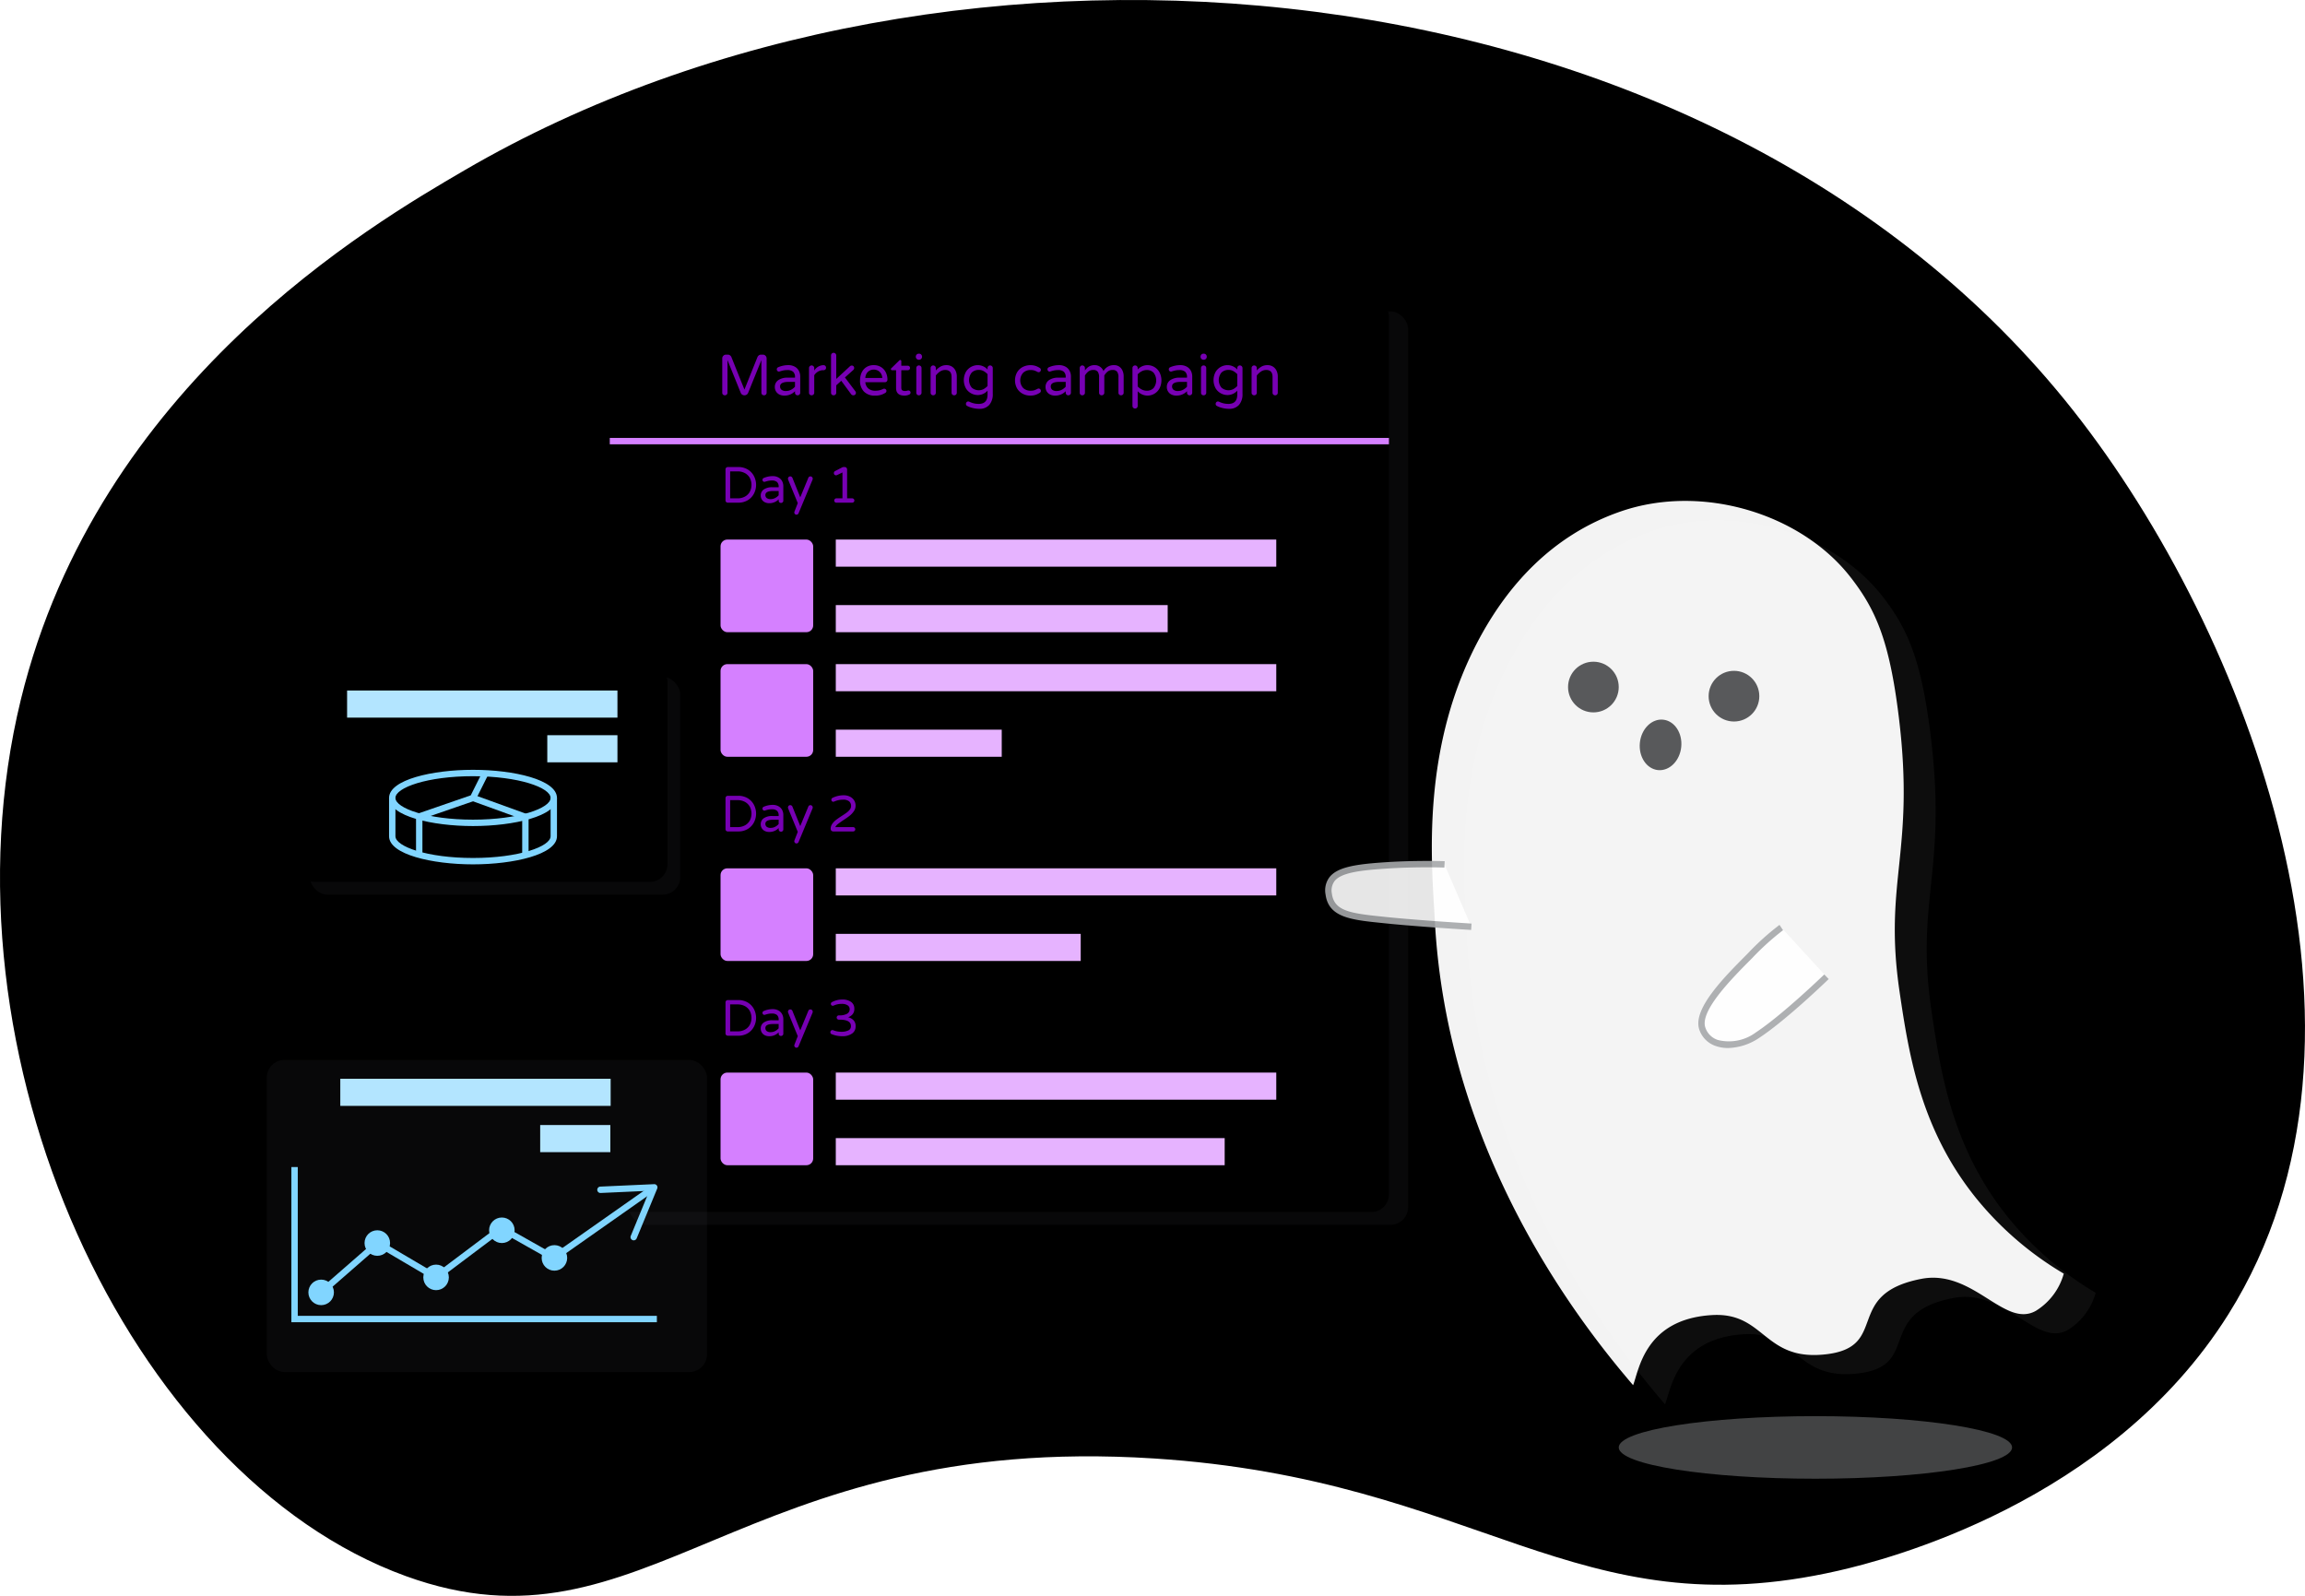 <svg xmlns="http://www.w3.org/2000/svg" xmlnsXlink="http://www.w3.org/1999/xlink" width="361.024" height="249.952" viewBox="0 0 361.024 249.952"><defs><radialGradient id="a" cx="180.512" cy="124.976" r="289.948" gradientTransform="matrix(-1, 0, 0, 1, 361.024, 0)" gradientUnits="userSpaceOnUse"><stop offset="0" stopColor="#4dc4ff"/><stop offset="1" stopColor="#0c89db"/></radialGradient><radialGradient id="b" cx="204.498" cy="118.304" r="230.424" gradientTransform="translate(-47.972)" gradientUnits="userSpaceOnUse"><stop offset="0" stopColor="#f7e5ff"/><stop offset="1" stopColor="#e6b3ff"/></radialGradient><radialGradient id="c" cx="285.487" cy="121.072" r="85.823" gradientTransform="translate(-209.951)" gradientUnits="userSpaceOnUse"><stop offset="0" stopColor="#e1f5ff"/><stop offset="1" stopColor="#b3e5ff"/></radialGradient><radialGradient id="d" cx="286.552" cy="188.456" r="88.847" gradientTransform="translate(-212.081)" xlinkHref="#c"/></defs><title>home-workflow</title><g style="isolation:isolate"><path d="M72.76,26.666C58.191,35.158,15.35,60.13,3.271,109.55-10.344,165.258,20.236,231.134,63.55,246.852c37.696,13.679,52.074-22.596,117.209-18.419,50.979,3.269,65.835,27.008,107.162,17.581,7.291-1.663,42.512-10.541,61.116-40.186,27.354-43.587,3.002-106.913-24.279-141.488C267.976-7.626,149.004-17.776,72.76,26.666Z" fill="url(#a)"/><ellipse cx="284.341" cy="226.704" rx="30.804" ry="4.9" fill="#58595b" opacity="0.75" style="mix-blend-mode:overlay"/><path d="M260.789,219.953c-9.384-10.916-29.19-37.118-31.058-72.792-.448-8.549-2.448-27.36,7.43-44.979,3.973-7.087,10.584-15.248,21.686-19.078,12.731-4.392,28.159.325,35.911,10.191,4.021,5.118,6.182,10.013,7.652,22.061,2.584,21.184-2.442,25.614.112,42.967,1.472,10.002,3.342,21.713,12.132,32.514a51.176,51.176,0,0,0,13.588,11.647,9.97,9.97,0,0,1-4.368,5.823c-4.909,2.796-9.827-6.582-17.955-5.004-12.246,2.376-4.92,10.593-14.801,11.798-9.948,1.213-9.584-6.612-17.955-6.127C262.592,209.586,261.698,217.68,260.789,219.953Z" fill="#58595b" opacity="0.15" style="mix-blend-mode:darken"/><rect x="98.507" y="48.771" width="122.037" height="143.064" rx="2.76" transform="translate(319.051 240.607) rotate(-180)" fill="#58595b" opacity="0.1" style="mix-blend-mode:darken"/><rect x="95.507" y="46.771" width="122.037" height="143.064" rx="2.76" fill="url(#b)"/><rect x="112.856" y="84.508" width="14.511" height="14.511" rx="1.063" fill="#d580ff"/><rect x="130.907" y="84.508" width="68.991" height="4.247" fill="#e6b3ff"/><rect x="130.907" y="94.772" width="51.984" height="4.247" fill="#e6b3ff"/><path d="M113.241,61.8a.392.392,0,0,1-.117-.288V56.139a.575.575,0,0,1,.171-.418.557.557,0,0,1,.414-.176h.297a.546.546,0,0,1,.329.107.665.665,0,0,1,.22.27l2.043,5.095,2.043-5.095a.668.668,0,0,1,.221-.27.546.546,0,0,1,.329-.107h.297a.557.557,0,0,1,.414.176.579.579,0,0,1,.171.418v5.373a.399.399,0,0,1-.405.404.41.41,0,0,1-.293-.116.389.389,0,0,1-.121-.288V56.4l-2.079,5.14a.595.595,0,0,1-.23.273.63.63,0,0,1-.692,0,.595.595,0,0,1-.23-.273l-2.079-5.14v5.112a.386.386,0,0,1-.122.288.41.41,0,0,1-.292.116A.394.394,0,0,1,113.241,61.8Z" fill="#7700b3"/><path d="M122.092,61.8a1.281,1.281,0,0,1-.535-.473,1.298,1.298,0,0,1-.198-.716,1.262,1.262,0,0,1,.526-1.062,2.537,2.537,0,0,1,1.544-.396h1.089v-.072a1.094,1.094,0,0,0-.293-.856,1.343,1.343,0,0,0-.913-.261,3.049,3.049,0,0,0-.608.054,5.016,5.016,0,0,0-.59.162.517.517,0,0,1-.117.018.32.32,0,0,1-.233-.099.329.329,0,0,1-.1-.243.347.347,0,0,1,.234-.342,3.96,3.96,0,0,1,1.557-.324,2.034,2.034,0,0,1,1.049.252,1.583,1.583,0,0,1,.63.652,1.903,1.903,0,0,1,.202.869v2.547a.385.385,0,0,1-.121.288.41.41,0,0,1-.293.116.399.399,0,0,1-.404-.404v-.234a2.261,2.261,0,0,1-1.692.684A1.666,1.666,0,0,1,122.092,61.8Zm1.805-.752a2.117,2.117,0,0,0,.621-.481v-.756h-.981q-1.359,0-1.358.711a.665.665,0,0,0,.22.521,1.086,1.086,0,0,0,.733.199A1.618,1.618,0,0,0,123.897,61.048Z" fill="#7700b3"/><path d="M126.83,61.8a.393.393,0,0,1-.117-.288V57.651a.41.41,0,0,1,.117-.293.387.387,0,0,1,.288-.121.415.415,0,0,1,.414.414v.387a1.774,1.774,0,0,1,1.413-.846h.045a.377.377,0,0,1,.283.117.399.399,0,0,1,.112.288.359.359,0,0,1-.117.278.42.42,0,0,1-.297.108h-.045a1.54,1.54,0,0,0-.792.212,1.816,1.816,0,0,0-.603.58v2.736a.386.386,0,0,1-.122.288.409.409,0,0,1-.292.116A.394.394,0,0,1,126.83,61.8Z" fill="#7700b3"/><path d="M130.278,61.8a.393.393,0,0,1-.117-.288V55.67a.406.406,0,0,1,.117-.292.384.384,0,0,1,.288-.122.417.417,0,0,1,.414.414v3.682l2.142-1.98a.413.413,0,0,1,.27-.117.363.363,0,0,1,.301.117.43.43,0,0,1,.095.279.442.442,0,0,1-.153.307l-1.296,1.16,1.629,2.16a.392.392,0,0,1,.091.243.373.373,0,0,1-.117.288.421.421,0,0,1-.297.107.398.398,0,0,1-.181-.045.438.438,0,0,1-.152-.125L131.763,59.64l-.783.711v1.161a.386.386,0,0,1-.122.288.41.41,0,0,1-.292.116A.394.394,0,0,1,130.278,61.8Z" fill="#7700b3"/><path d="M135.322,61.336a2.4,2.4,0,0,1-.617-1.76,2.93,2.93,0,0,1,.234-1.179,2,2,0,0,1,.72-.873,2.073,2.073,0,0,1,1.197-.333,2.095,2.095,0,0,1,1.152.311,2.014,2.014,0,0,1,.737.828,2.549,2.549,0,0,1,.252,1.129.393.393,0,0,1-.414.406h-3.051a1.48,1.48,0,0,0,.468.98,1.614,1.614,0,0,0,1.107.352,2.704,2.704,0,0,0,.661-.072,2.794,2.794,0,0,0,.554-.207.354.354,0,0,1,.162-.037.361.361,0,0,1,.252.1.328.328,0,0,1,.108.252.388.388,0,0,1-.234.333,2.79,2.79,0,0,1-1.575.396A2.292,2.292,0,0,1,135.322,61.336ZM138.188,59.2a1.435,1.435,0,0,0-.23-.738,1.242,1.242,0,0,0-.5-.438,1.378,1.378,0,0,0-1.205,0,1.211,1.211,0,0,0-.495.438,1.461,1.461,0,0,0-.226.738Z" fill="#7700b3"/><path d="M140.349,60.774v-2.79h-.64a.163.163,0,0,1-.121-.05.161.161,0,0,1-.05-.121.186.186,0,0,1,.081-.152l1.224-1.197a.229.229,0,0,1,.153-.082.16.16,0,0,1,.122.055.184.184,0,0,1,.049.126v.72h1.018a.339.339,0,0,1,.351.351.348.348,0,0,1-.099.247.333.333,0,0,1-.252.103h-1.018v2.718q0,.352.167.445a.83.83,0,0,0,.418.096,1.244,1.244,0,0,0,.36-.055c.024-.006.05-.012.076-.018a.493.493,0,0,1,.103-.01.317.317,0,0,1,.226.095.308.308,0,0,1,.099.23.341.341,0,0,1-.207.315,1.757,1.757,0,0,1-.747.161Q140.349,61.961,140.349,60.774Z" fill="#7700b3"/><path d="M143.579,56.211a.44.44,0,0,1-.136-.324v-.036a.462.462,0,0,1,.459-.459h.055a.462.462,0,0,1,.459.459v.036a.462.462,0,0,1-.459.459h-.055A.441.441,0,0,1,143.579,56.211Zm.054,5.589a.392.392,0,0,1-.117-.288V57.651a.41.41,0,0,1,.117-.293.387.387,0,0,1,.288-.121.401.401,0,0,1,.414.414v3.861a.386.386,0,0,1-.122.288.409.409,0,0,1-.292.116A.394.394,0,0,1,143.633,61.8Z" fill="#7700b3"/><path d="M145.874,61.8a.392.392,0,0,1-.117-.288V57.651a.41.41,0,0,1,.117-.293.387.387,0,0,1,.288-.121.415.415,0,0,1,.414.414V58.02a2.994,2.994,0,0,1,.737-.604,1.872,1.872,0,0,1,.936-.225,1.555,1.555,0,0,1,.859.234,1.522,1.522,0,0,1,.558.639,2.038,2.038,0,0,1,.194.891v2.557a.386.386,0,0,1-.122.288.409.409,0,0,1-.292.116.399.399,0,0,1-.405-.404V59.045q0-1.097-.99-1.098a1.432,1.432,0,0,0-.806.234,2.938,2.938,0,0,0-.67.63v2.7a.386.386,0,0,1-.122.288.409.409,0,0,1-.292.116A.394.394,0,0,1,145.874,61.8Z" fill="#7700b3"/><path d="M152.327,63.897a3.466,3.466,0,0,1-.873-.333.342.342,0,0,1-.162-.315.369.369,0,0,1,.103-.256.335.335,0,0,1,.257-.113.439.439,0,0,1,.162.037,3.281,3.281,0,0,0,1.485.342q1.377,0,1.377-1.467v-.604a2.032,2.032,0,0,1-1.539.684,2.163,2.163,0,0,1-1.031-.266,2.134,2.134,0,0,1-.823-.791,2.699,2.699,0,0,1,0-2.565,2.151,2.151,0,0,1,.823-.792,2.174,2.174,0,0,1,1.031-.266,2.036,2.036,0,0,1,1.539.684v-.225a.409.409,0,0,1,.116-.293.389.389,0,0,1,.288-.121.413.413,0,0,1,.414.414v4.024a2.528,2.528,0,0,1-.549,1.746,1.994,1.994,0,0,1-1.567.611A4.268,4.268,0,0,1,152.327,63.897Zm1.728-2.951a2.758,2.758,0,0,0,.621-.486V58.605a2.672,2.672,0,0,0-.621-.485,1.505,1.505,0,0,0-.747-.181,1.53,1.53,0,0,0-1.103.409,1.852,1.852,0,0,0,0,2.367,1.67,1.67,0,0,0,1.85.23Z" fill="#7700b3"/><path d="M160.184,61.674a2.219,2.219,0,0,1-.877-.828,2.611,2.611,0,0,1,0-2.538,2.212,2.212,0,0,1,.877-.828,2.718,2.718,0,0,1,2.02-.167,3.215,3.215,0,0,1,.644.311.361.361,0,0,1,.181.315.357.357,0,0,1-.104.247.313.313,0,0,1-.239.113.397.397,0,0,1-.197-.055,3.488,3.488,0,0,0-.509-.221,1.763,1.763,0,0,0-.526-.066,1.632,1.632,0,0,0-1.215.445,1.783,1.783,0,0,0,0,2.349,1.632,1.632,0,0,0,1.215.446,1.754,1.754,0,0,0,.526-.068,3.382,3.382,0,0,0,.509-.221.417.417,0,0,1,.197-.054.319.319,0,0,1,.239.112.358.358,0,0,1-.077.562,3.012,3.012,0,0,1-.644.311,2.489,2.489,0,0,1-.823.121A2.547,2.547,0,0,1,160.184,61.674Z" fill="#7700b3"/><path d="M164.491,61.8a1.282,1.282,0,0,1-.535-.473,1.298,1.298,0,0,1-.198-.716,1.262,1.262,0,0,1,.526-1.062,2.537,2.537,0,0,1,1.544-.396h1.089v-.072a1.095,1.095,0,0,0-.293-.856,1.343,1.343,0,0,0-.913-.261,3.048,3.048,0,0,0-.607.054,5.017,5.017,0,0,0-.59.162.516.516,0,0,1-.117.018.32.32,0,0,1-.233-.099.329.329,0,0,1-.1-.243.347.347,0,0,1,.234-.342,3.961,3.961,0,0,1,1.557-.324,2.034,2.034,0,0,1,1.049.252,1.584,1.584,0,0,1,.63.652,1.904,1.904,0,0,1,.202.869v2.547a.385.385,0,0,1-.121.288.41.41,0,0,1-.293.116.399.399,0,0,1-.404-.404v-.234a2.261,2.261,0,0,1-1.692.684A1.666,1.666,0,0,1,164.491,61.8Zm1.805-.752a2.117,2.117,0,0,0,.621-.481v-.756h-.982q-1.359,0-1.358.711a.665.665,0,0,0,.22.521,1.086,1.086,0,0,0,.733.199A1.618,1.618,0,0,0,166.295,61.048Z" fill="#7700b3"/><path d="M169.229,61.8a.392.392,0,0,1-.117-.288V57.651a.41.41,0,0,1,.117-.293.387.387,0,0,1,.288-.121.415.415,0,0,1,.414.414V58.02a2.237,2.237,0,0,1,.607-.594,1.645,1.645,0,0,1,.922-.234,1.402,1.402,0,0,1,.864.27,1.509,1.509,0,0,1,.513.658,1.812,1.812,0,0,1,1.656-.928,1.367,1.367,0,0,1,.842.252,1.504,1.504,0,0,1,.499.648,2.155,2.155,0,0,1,.162.828v2.592a.385.385,0,0,1-.121.288.41.41,0,0,1-.293.116.397.397,0,0,1-.404-.404v-2.43a1.432,1.432,0,0,0-.207-.859.835.835,0,0,0-.711-.275,1.192,1.192,0,0,0-.761.238,2.312,2.312,0,0,0-.535.626v2.7a.386.386,0,0,1-.122.288.409.409,0,0,1-.292.116.399.399,0,0,1-.405-.404v-2.43a1.432,1.432,0,0,0-.207-.859.835.835,0,0,0-.711-.275,1.192,1.192,0,0,0-.761.238,2.312,2.312,0,0,0-.535.626v2.7a.386.386,0,0,1-.122.288.409.409,0,0,1-.292.116A.394.394,0,0,1,169.229,61.8Z" fill="#7700b3"/><path d="M177.491,63.866a.407.407,0,0,1-.117-.293V57.642a.4.4,0,0,1,.405-.405.406.406,0,0,1,.292.117.384.384,0,0,1,.122.288v.233a2.07,2.07,0,0,1,1.539-.684,2.116,2.116,0,0,1,1.058.283,2.152,2.152,0,0,1,.81.828,2.766,2.766,0,0,1,0,2.547,2.146,2.146,0,0,1-.81.828,2.106,2.106,0,0,1-1.058.283,2.066,2.066,0,0,1-1.539-.684v2.295a.401.401,0,0,1-.414.414A.384.384,0,0,1,177.491,63.866Zm3.195-3.092a1.975,1.975,0,0,0,0-2.395,1.419,1.419,0,0,0-1.071-.422,1.694,1.694,0,0,0-.778.184,2.231,2.231,0,0,0-.644.49v1.891a2.215,2.215,0,0,0,.644.49,1.696,1.696,0,0,0,.778.185A1.417,1.417,0,0,0,180.686,60.774Z" fill="#7700b3"/><path d="M183.49,61.8a1.282,1.282,0,0,1-.535-.473,1.298,1.298,0,0,1-.198-.716,1.262,1.262,0,0,1,.526-1.062,2.537,2.537,0,0,1,1.544-.396h1.089v-.072a1.095,1.095,0,0,0-.293-.856,1.343,1.343,0,0,0-.913-.261,3.049,3.049,0,0,0-.607.054,5.016,5.016,0,0,0-.59.162.518.518,0,0,1-.117.018.319.319,0,0,1-.233-.099.329.329,0,0,1-.1-.243.347.347,0,0,1,.234-.342,3.961,3.961,0,0,1,1.557-.324,2.034,2.034,0,0,1,1.049.252,1.583,1.583,0,0,1,.63.652,1.903,1.903,0,0,1,.202.869v2.547a.385.385,0,0,1-.121.288.41.41,0,0,1-.293.116.399.399,0,0,1-.404-.404v-.234a2.261,2.261,0,0,1-1.692.684A1.666,1.666,0,0,1,183.49,61.8Zm1.805-.752a2.117,2.117,0,0,0,.621-.481v-.756h-.982q-1.359,0-1.358.711a.665.665,0,0,0,.22.521,1.085,1.085,0,0,0,.733.199A1.618,1.618,0,0,0,185.294,61.048Z" fill="#7700b3"/><path d="M188.174,56.211a.44.44,0,0,1-.136-.324v-.036a.462.462,0,0,1,.459-.459h.055a.462.462,0,0,1,.459.459v.036a.462.462,0,0,1-.459.459h-.055A.44.44,0,0,1,188.174,56.211Zm.054,5.589a.393.393,0,0,1-.117-.288V57.651a.41.41,0,0,1,.117-.293.387.387,0,0,1,.288-.121.401.401,0,0,1,.414.414v3.861a.386.386,0,0,1-.122.288.41.41,0,0,1-.292.116A.394.394,0,0,1,188.228,61.8Z" fill="#7700b3"/><path d="M191.441,63.897a3.466,3.466,0,0,1-.873-.333.343.343,0,0,1-.162-.315.369.369,0,0,1,.103-.256.335.335,0,0,1,.257-.113.44.44,0,0,1,.162.037,3.281,3.281,0,0,0,1.485.342q1.377,0,1.377-1.467v-.604a2.032,2.032,0,0,1-1.539.684,2.163,2.163,0,0,1-1.031-.266,2.134,2.134,0,0,1-.823-.791,2.7,2.7,0,0,1,0-2.565,2.151,2.151,0,0,1,.823-.792,2.173,2.173,0,0,1,1.031-.266,2.036,2.036,0,0,1,1.539.684v-.225a.409.409,0,0,1,.116-.293.389.389,0,0,1,.288-.121.413.413,0,0,1,.414.414v4.024A2.528,2.528,0,0,1,194.06,63.42a1.994,1.994,0,0,1-1.566.611A4.267,4.267,0,0,1,191.441,63.897Zm1.728-2.951a2.761,2.761,0,0,0,.621-.486V58.605a2.675,2.675,0,0,0-.621-.485,1.506,1.506,0,0,0-.747-.181,1.53,1.53,0,0,0-1.103.409,1.851,1.851,0,0,0,0,2.367,1.67,1.67,0,0,0,1.85.23Z" fill="#7700b3"/><path d="M196.148,61.8a.393.393,0,0,1-.117-.288V57.651a.41.41,0,0,1,.117-.293.387.387,0,0,1,.288-.121.415.415,0,0,1,.414.414V58.02a2.997,2.997,0,0,1,.737-.604,1.871,1.871,0,0,1,.936-.225,1.555,1.555,0,0,1,.859.234,1.523,1.523,0,0,1,.558.639,2.038,2.038,0,0,1,.194.891v2.557a.386.386,0,0,1-.122.288.409.409,0,0,1-.292.116.399.399,0,0,1-.405-.404V59.045q0-1.097-.99-1.098a1.432,1.432,0,0,0-.806.234,2.936,2.936,0,0,0-.67.63v2.7a.386.386,0,0,1-.122.288.409.409,0,0,1-.292.116A.394.394,0,0,1,196.148,61.8Z" fill="#7700b3"/><rect x="112.856" y="104.019" width="14.511" height="14.511" rx="1.063" fill="#d580ff"/><rect x="130.907" y="104.019" width="68.991" height="4.247" fill="#e6b3ff"/><rect x="130.907" y="114.283" width="25.992" height="4.247" fill="#e6b3ff"/><path d="M113.737,78.629a.346.346,0,0,1-.103-.256V73.517a.359.359,0,0,1,.103-.261.341.341,0,0,1,.256-.107H115.6a2.831,2.831,0,0,1,1.549.404,2.602,2.602,0,0,1,.955,1.043,2.981,2.981,0,0,1,0,2.688,2.599,2.599,0,0,1-.955,1.044,2.832,2.832,0,0,1-1.549.404h-1.607A.349.349,0,0,1,113.737,78.629Zm1.775-.576a2.385,2.385,0,0,0,1.152-.269,1.92,1.92,0,0,0,.768-.743,2.366,2.366,0,0,0,0-2.201,1.929,1.929,0,0,0-.768-.744,2.396,2.396,0,0,0-1.152-.268H114.36v4.225Z" fill="#7700b3"/><path d="M119.803,78.668a1.13,1.13,0,0,1-.475-.42,1.156,1.156,0,0,1-.176-.636,1.125,1.125,0,0,1,.467-.944,2.264,2.264,0,0,1,1.373-.352h.967v-.064a.972.972,0,0,0-.26-.76,1.198,1.198,0,0,0-.812-.232,2.716,2.716,0,0,0-.539.049,4.235,4.235,0,0,0-.523.145.513.513,0,0,1-.105.016.285.285,0,0,1-.207-.088.295.295,0,0,1-.088-.217.307.307,0,0,1,.207-.304,3.517,3.517,0,0,1,1.385-.288,1.798,1.798,0,0,1,.932.225,1.402,1.402,0,0,1,.561.58,1.692,1.692,0,0,1,.18.771v2.264a.338.338,0,0,1-.107.256.357.357,0,0,1-.26.104.358.358,0,0,1-.361-.36v-.207a2.01,2.01,0,0,1-1.504.607A1.483,1.483,0,0,1,119.803,78.668ZM121.409,78a1.859,1.859,0,0,0,.551-.428v-.672h-.871c-.805,0-1.209.211-1.209.632a.593.593,0,0,0,.197.464.97.97,0,0,0,.652.176A1.438,1.438,0,0,0,121.409,78Z" fill="#7700b3"/><path d="M124.508,80.508a.343.343,0,0,1-.1-.248.365.365,0,0,1,.024-.127l.519-1.336-1.504-3.664a.408.408,0,0,1-.031-.152.357.357,0,0,1,.103-.26.339.339,0,0,1,.256-.108.361.361,0,0,1,.205.064.376.376,0,0,1,.131.16l1.232,3.057,1.256-3.04a.349.349,0,0,1,.336-.24.339.339,0,0,1,.256.108.356.356,0,0,1,.104.26.389.389,0,0,1-.024.136l-2.184,5.248a.36.36,0,0,1-.336.248A.323.323,0,0,1,124.508,80.508Z" fill="#7700b3"/><path d="M130.76,78.637a.326.326,0,0,1-.096-.24.338.338,0,0,1,.096-.244.321.321,0,0,1,.24-.1h.951V73.996l-.816.4a.499.499,0,0,1-.184.048.328.328,0,0,1-.344-.344.342.342,0,0,1,.209-.328l1.088-.567a.483.483,0,0,1,.223-.057h.168a.38.38,0,0,1,.385.384v4.52h.791a.33.33,0,0,1,.244.1.335.335,0,0,1,.102.244.323.323,0,0,1-.102.24.339.339,0,0,1-.244.096H131A.33.33,0,0,1,130.76,78.637Z" fill="#7700b3"/><rect x="112.856" y="136.001" width="14.511" height="14.511" rx="1.063" fill="#d580ff"/><rect x="130.907" y="136.001" width="68.991" height="4.247" fill="#e6b3ff"/><rect x="130.907" y="146.265" width="38.362" height="4.247" fill="#e6b3ff"/><path d="M113.737,130.121a.344.344,0,0,1-.103-.256v-4.856a.356.356,0,0,1,.103-.26.338.338,0,0,1,.256-.108H115.6a2.831,2.831,0,0,1,1.549.404,2.598,2.598,0,0,1,.955,1.044,2.979,2.979,0,0,1,0,2.688,2.6,2.6,0,0,1-.955,1.045,2.839,2.839,0,0,1-1.549.403h-1.607A.345.345,0,0,1,113.737,130.121Zm1.775-.576a2.374,2.374,0,0,0,1.152-.269,1.907,1.907,0,0,0,.768-.743,2.365,2.365,0,0,0,0-2.2,1.916,1.916,0,0,0-.768-.744,2.385,2.385,0,0,0-1.152-.268H114.36v4.224Z" fill="#7700b3"/><path d="M119.803,130.161a1.143,1.143,0,0,1-.475-.42,1.161,1.161,0,0,1-.176-.637,1.122,1.122,0,0,1,.467-.943,2.257,2.257,0,0,1,1.373-.353h.967v-.063a.974.974,0,0,0-.26-.761,1.198,1.198,0,0,0-.812-.231,2.72,2.72,0,0,0-.539.048,4.416,4.416,0,0,0-.523.144.448.448,0,0,1-.105.016.285.285,0,0,1-.207-.088.294.294,0,0,1-.088-.216.308.308,0,0,1,.207-.305,3.534,3.534,0,0,1,1.385-.288,1.808,1.808,0,0,1,.932.225,1.414,1.414,0,0,1,.561.58,1.695,1.695,0,0,1,.18.771v2.265a.341.341,0,0,1-.107.256.36.36,0,0,1-.26.103.357.357,0,0,1-.361-.359v-.208a2.006,2.006,0,0,1-1.504.607A1.496,1.496,0,0,1,119.803,130.161Zm1.605-.668a1.878,1.878,0,0,0,.551-.429v-.672h-.871c-.805,0-1.209.211-1.209.632a.595.595,0,0,0,.197.465.97.97,0,0,0,.652.176A1.45,1.45,0,0,0,121.409,129.494Z" fill="#7700b3"/><path d="M124.508,132.001a.346.346,0,0,1-.1-.248.366.366,0,0,1,.024-.128l.519-1.336-1.504-3.664a.408.408,0,0,1-.031-.152.358.358,0,0,1,.103-.26.339.339,0,0,1,.256-.108.354.354,0,0,1,.205.065.37.37,0,0,1,.131.16l1.232,3.056,1.256-3.04a.349.349,0,0,1,.336-.24.339.339,0,0,1,.256.108.358.358,0,0,1,.104.26.389.389,0,0,1-.024.136l-2.184,5.248a.359.359,0,0,1-.336.248A.326.326,0,0,1,124.508,132.001Z" fill="#7700b3"/><path d="M130.223,130.109a.396.396,0,0,1-.119-.3,1.322,1.322,0,0,1,.244-.767,2.759,2.759,0,0,1,.592-.62q.349-.268.916-.636.489-.312.775-.528a2.3,2.3,0,0,0,.48-.472.886.886,0,0,0,.191-.544.924.924,0,0,0-.299-.725,1.429,1.429,0,0,0-.965-.268,3.32,3.32,0,0,0-1.367.288.347.347,0,0,1-.152.04.294.294,0,0,1-.217-.088.305.305,0,0,1-.088-.225.316.316,0,0,1,.176-.296,3.928,3.928,0,0,1,1.777-.408,2.108,2.108,0,0,1,.932.204,1.636,1.636,0,0,1,.664.572,1.503,1.503,0,0,1,.244.848,1.521,1.521,0,0,1-.275.876,3.228,3.228,0,0,1-.66.708q-.384.305-1,.704-.562.377-.846.605a1.361,1.361,0,0,0-.395.468h2.783a.34.34,0,0,1,.344.344.321.321,0,0,1-.1.24.341.341,0,0,1-.244.096h-3.088A.417.417,0,0,1,130.223,130.109Z" fill="#7700b3"/><rect x="112.856" y="167.993" width="14.511" height="14.511" rx="1.063" fill="#d580ff"/><rect x="130.907" y="167.993" width="68.991" height="4.247" fill="#e6b3ff"/><rect x="130.907" y="178.256" width="60.911" height="4.247" fill="#e6b3ff"/><path d="M113.737,162.114a.345.345,0,0,1-.103-.256v-4.856a.357.357,0,0,1,.103-.26.339.339,0,0,1,.256-.108H115.6a2.832,2.832,0,0,1,1.549.404,2.599,2.599,0,0,1,.955,1.044,2.979,2.979,0,0,1,0,2.688,2.601,2.601,0,0,1-.955,1.045,2.839,2.839,0,0,1-1.549.403h-1.607A.345.345,0,0,1,113.737,162.114Zm1.775-.576a2.374,2.374,0,0,0,1.152-.269,1.907,1.907,0,0,0,.768-.743,2.365,2.365,0,0,0,0-2.2,1.916,1.916,0,0,0-.768-.744,2.385,2.385,0,0,0-1.152-.268H114.36v4.224Z" fill="#7700b3"/><path d="M119.803,162.154a1.143,1.143,0,0,1-.475-.42,1.161,1.161,0,0,1-.176-.637,1.122,1.122,0,0,1,.467-.943,2.257,2.257,0,0,1,1.373-.353h.967v-.064a.974.974,0,0,0-.26-.761,1.198,1.198,0,0,0-.812-.231,2.72,2.72,0,0,0-.539.048,4.416,4.416,0,0,0-.523.144.448.448,0,0,1-.105.016.285.285,0,0,1-.207-.088.294.294,0,0,1-.088-.216.308.308,0,0,1,.207-.305,3.534,3.534,0,0,1,1.385-.288,1.808,1.808,0,0,1,.932.225,1.414,1.414,0,0,1,.561.58,1.695,1.695,0,0,1,.18.771v2.265a.341.341,0,0,1-.107.256.36.36,0,0,1-.26.103.357.357,0,0,1-.361-.359v-.208a2.006,2.006,0,0,1-1.504.607A1.496,1.496,0,0,1,119.803,162.154Zm1.605-.668a1.878,1.878,0,0,0,.551-.429v-.672h-.871c-.805,0-1.209.211-1.209.632a.595.595,0,0,0,.197.465.97.97,0,0,0,.652.176A1.451,1.451,0,0,0,121.409,161.486Z" fill="#7700b3"/><path d="M124.508,163.994a.346.346,0,0,1-.1-.248.366.366,0,0,1,.024-.128l.519-1.336-1.504-3.664a.408.408,0,0,1-.031-.152.358.358,0,0,1,.103-.26.338.338,0,0,1,.256-.108.354.354,0,0,1,.205.065.37.37,0,0,1,.131.16l1.232,3.056,1.256-3.04a.349.349,0,0,1,.336-.24.338.338,0,0,1,.256.108.358.358,0,0,1,.104.26.389.389,0,0,1-.024.136l-2.184,5.248a.359.359,0,0,1-.336.248A.326.326,0,0,1,124.508,163.994Z" fill="#7700b3"/><path d="M130.264,161.977a.345.345,0,0,1-.152-.115.311.311,0,0,1-.057-.189.332.332,0,0,1,.094-.235.293.293,0,0,1,.227-.101.403.403,0,0,1,.152.032,3.386,3.386,0,0,0,1.272.231,2.442,2.442,0,0,0,1.053-.203.704.704,0,0,0,.428-.685q0-1.008-1.768-1.008h-.129a.336.336,0,0,1,0-.672h.049a2.489,2.489,0,0,0,1.225-.244.789.789,0,0,0,.424-.724.706.706,0,0,0-.32-.608,1.641,1.641,0,0,0-.943-.224,2.906,2.906,0,0,0-1.24.264.398.398,0,0,1-.144.032.294.294,0,0,1-.209-.084.282.282,0,0,1-.088-.212.292.292,0,0,1,.16-.272,3.344,3.344,0,0,1,1.584-.408,2.348,2.348,0,0,1,1.424.376,1.25,1.25,0,0,1,.504,1.065,1.277,1.277,0,0,1-.275.868,1.649,1.649,0,0,1-.691.468,1.76,1.76,0,0,1,.812.436,1.291,1.291,0,0,1,.355.988,1.306,1.306,0,0,1-.58,1.14,2.555,2.555,0,0,1-1.492.404A4.367,4.367,0,0,1,130.264,161.977Z" fill="#7700b3"/><rect x="95.507" y="68.589" width="122.037" height="1" fill="#d580ff"/><rect x="48.529" y="106.019" width="58.016" height="34.105" rx="2.76" transform="translate(155.073 246.143) rotate(-180)" fill="#58595b" opacity="0.1" style="mix-blend-mode:darken"/><rect x="46.529" y="104.019" width="58.016" height="34.105" rx="2.76" fill="url(#c)"/><rect x="54.364" y="108.151" width="42.345" height="4.247" fill="#b3e5ff"/><rect x="85.72" y="115.151" width="10.989" height="4.247" fill="#b3e5ff"/><path d="M74.086,129.38c-6.375,0-13.15-1.544-13.15-4.404s6.775-4.404,13.15-4.404,13.151,1.544,13.151,4.404S80.461,129.38,74.086,129.38Zm0-7.809c-7.16,0-12.15,1.794-12.15,3.404s4.99,3.404,12.15,3.404,12.151-1.794,12.151-3.404S81.247,121.572,74.086,121.572Z" fill="#81d5ff"/><path d="M74.086,135.38c-6.375,0-13.15-1.544-13.15-4.404v-6h1v6c0,1.61,4.99,3.404,12.15,3.404s12.151-1.794,12.151-3.404v-6h1v6C87.238,133.836,80.461,135.38,74.086,135.38Z" fill="#81d5ff"/><polygon points="65.825 128.357 65.499 127.411 73.731 124.57 75.593 120.848 76.488 121.295 74.442 125.382 65.825 128.357" fill="#81d5ff"/><rect x="77.689" y="122.099" width="0.999" height="8.725" transform="translate(-67.338 156.922) rotate(-70.095)" fill="#81d5ff"/><rect x="65.162" y="127.884" width="1" height="5.953" fill="#81d5ff"/><rect x="81.79" y="127.947" width="1" height="6.109" fill="#81d5ff"/><rect x="41.787" y="166.019" width="68.948" height="48.874" rx="2.76" transform="translate(152.521 380.912) rotate(-180)" fill="#58595b" opacity="0.1" style="mix-blend-mode:darken"/><rect x="39.998" y="164.019" width="68.948" height="48.874" rx="2.76" fill="url(#d)"/><polygon points="102.882 207.093 45.638 207.093 45.638 182.788 46.638 182.788 46.638 206.093 102.882 206.093 102.882 207.093" fill="#81d5ff"/><polygon points="50.631 202.796 49.972 202.042 59.105 194.077 68.245 199.464 78.471 191.776 86.714 196.429 101.612 185.963 102.186 186.782 86.772 197.611 78.549 192.969 68.311 200.665 59.218 195.306 50.631 202.796" fill="#81d5ff"/><path d="M99.066,194.229a.5.5,0,0,1-.272-.653l2.918-7.072-7.642.347a.5.5,0,0,1-.045-.999l8.427-.382a.5.5,0,0,1,.485.69l-3.217,7.798a.5.5,0,0,1-.653.272Z" fill="#81d5ff"/><circle cx="59.097" cy="194.691" r="2" fill="#81d5ff"/><circle cx="50.301" cy="202.419" r="2" fill="#81d5ff"/><circle cx="68.301" cy="200.071" r="2" fill="#81d5ff"/><circle cx="78.604" cy="192.691" r="2" fill="#81d5ff"/><circle cx="86.836" cy="197.02" r="2" fill="#81d5ff"/><rect x="53.299" y="168.961" width="42.345" height="4.247" fill="#b3e5ff"/><rect x="84.607" y="176.208" width="10.989" height="4.247" fill="#b3e5ff"/><path d="M255.789,216.953c-9.384-10.916-29.19-37.118-31.058-72.792-.448-8.549-2.448-27.36,7.43-44.979,3.973-7.087,10.584-15.248,21.686-19.078,12.731-4.392,28.159.325,35.911,10.191,4.021,5.118,6.182,10.013,7.652,22.061,2.584,21.184-2.442,25.614.112,42.967,1.472,10.002,3.342,21.713,12.132,32.514a51.176,51.176,0,0,0,13.588,11.647,9.97,9.97,0,0,1-4.368,5.823c-4.909,2.796-9.827-6.582-17.955-5.004-12.246,2.376-4.92,10.593-14.801,11.798-9.948,1.213-9.584-6.612-17.955-6.127C257.592,206.586,256.698,214.68,255.789,216.953Z" fill="#fff" opacity="0.95"/><circle cx="271.586" cy="109.037" r="3.969" fill="#58595b"/><circle cx="249.568" cy="107.608" r="3.969" fill="#58595b"/><ellipse cx="260.087" cy="116.667" rx="3.969" ry="3.256" transform="translate(117.496 363.495) rotate(-84.145)" fill="#58595b"/><g opacity="0.9"><path d="M286.078,152.982s-6.552,6.348-10.782,9.134c-3.7,2.437-7.755,1.869-8.684-1.077s4.178-8.019,7.494-11.356a40.127,40.127,0,0,1,4.891-4.409" fill="#fff"/><path d="M270.664,164.146a9.114,9.114,0,0,0,4.907-1.612c4.22-2.78,10.586-8.932,10.854-9.192l-.695-.719c-.065.064-6.568,6.348-10.71,9.075a7.072,7.072,0,0,1-5.951,1.19,3.055,3.055,0,0,1-1.982-1.998c-.823-2.611,4.209-7.672,7.216-10.695l.157-.158a40.686,40.686,0,0,1,4.818-4.349l-.563-.826a40.328,40.328,0,0,0-4.964,4.47l-.157.158c-3.572,3.593-8.466,8.513-7.46,11.701a4.07,4.07,0,0,0,2.6,2.64A5.773,5.773,0,0,0,270.664,164.146Z" fill="#a6a8ab"/></g><g opacity="0.9"><path d="M226.249,135.386a97.855,97.855,0,0,0-9.897.209c-5.579.4-8.681,1.093-8.239,4.442s3.925,3.573,9.036,4.096,13.303,1.02,13.303,1.02" fill="#fff"/><path d="M230.421,145.652l.061-.998c-.082-.005-8.24-.502-13.282-1.018l-.568-.059c-5.166-.523-7.665-.895-8.023-3.607a2.485,2.485,0,0,1,.43-1.989c.981-1.203,3.539-1.614,7.35-1.888a97.933,97.933,0,0,1,9.841-.209l.041-1c-.045,0-4.52-.178-9.954.211-4.181.301-6.839.766-8.053,2.254a3.427,3.427,0,0,0-.646,2.752c.477,3.615,4.017,3.974,8.914,4.471l.567.058C222.16,145.149,230.339,145.647,230.421,145.652Z" fill="#a6a8ab"/></g></g></svg>